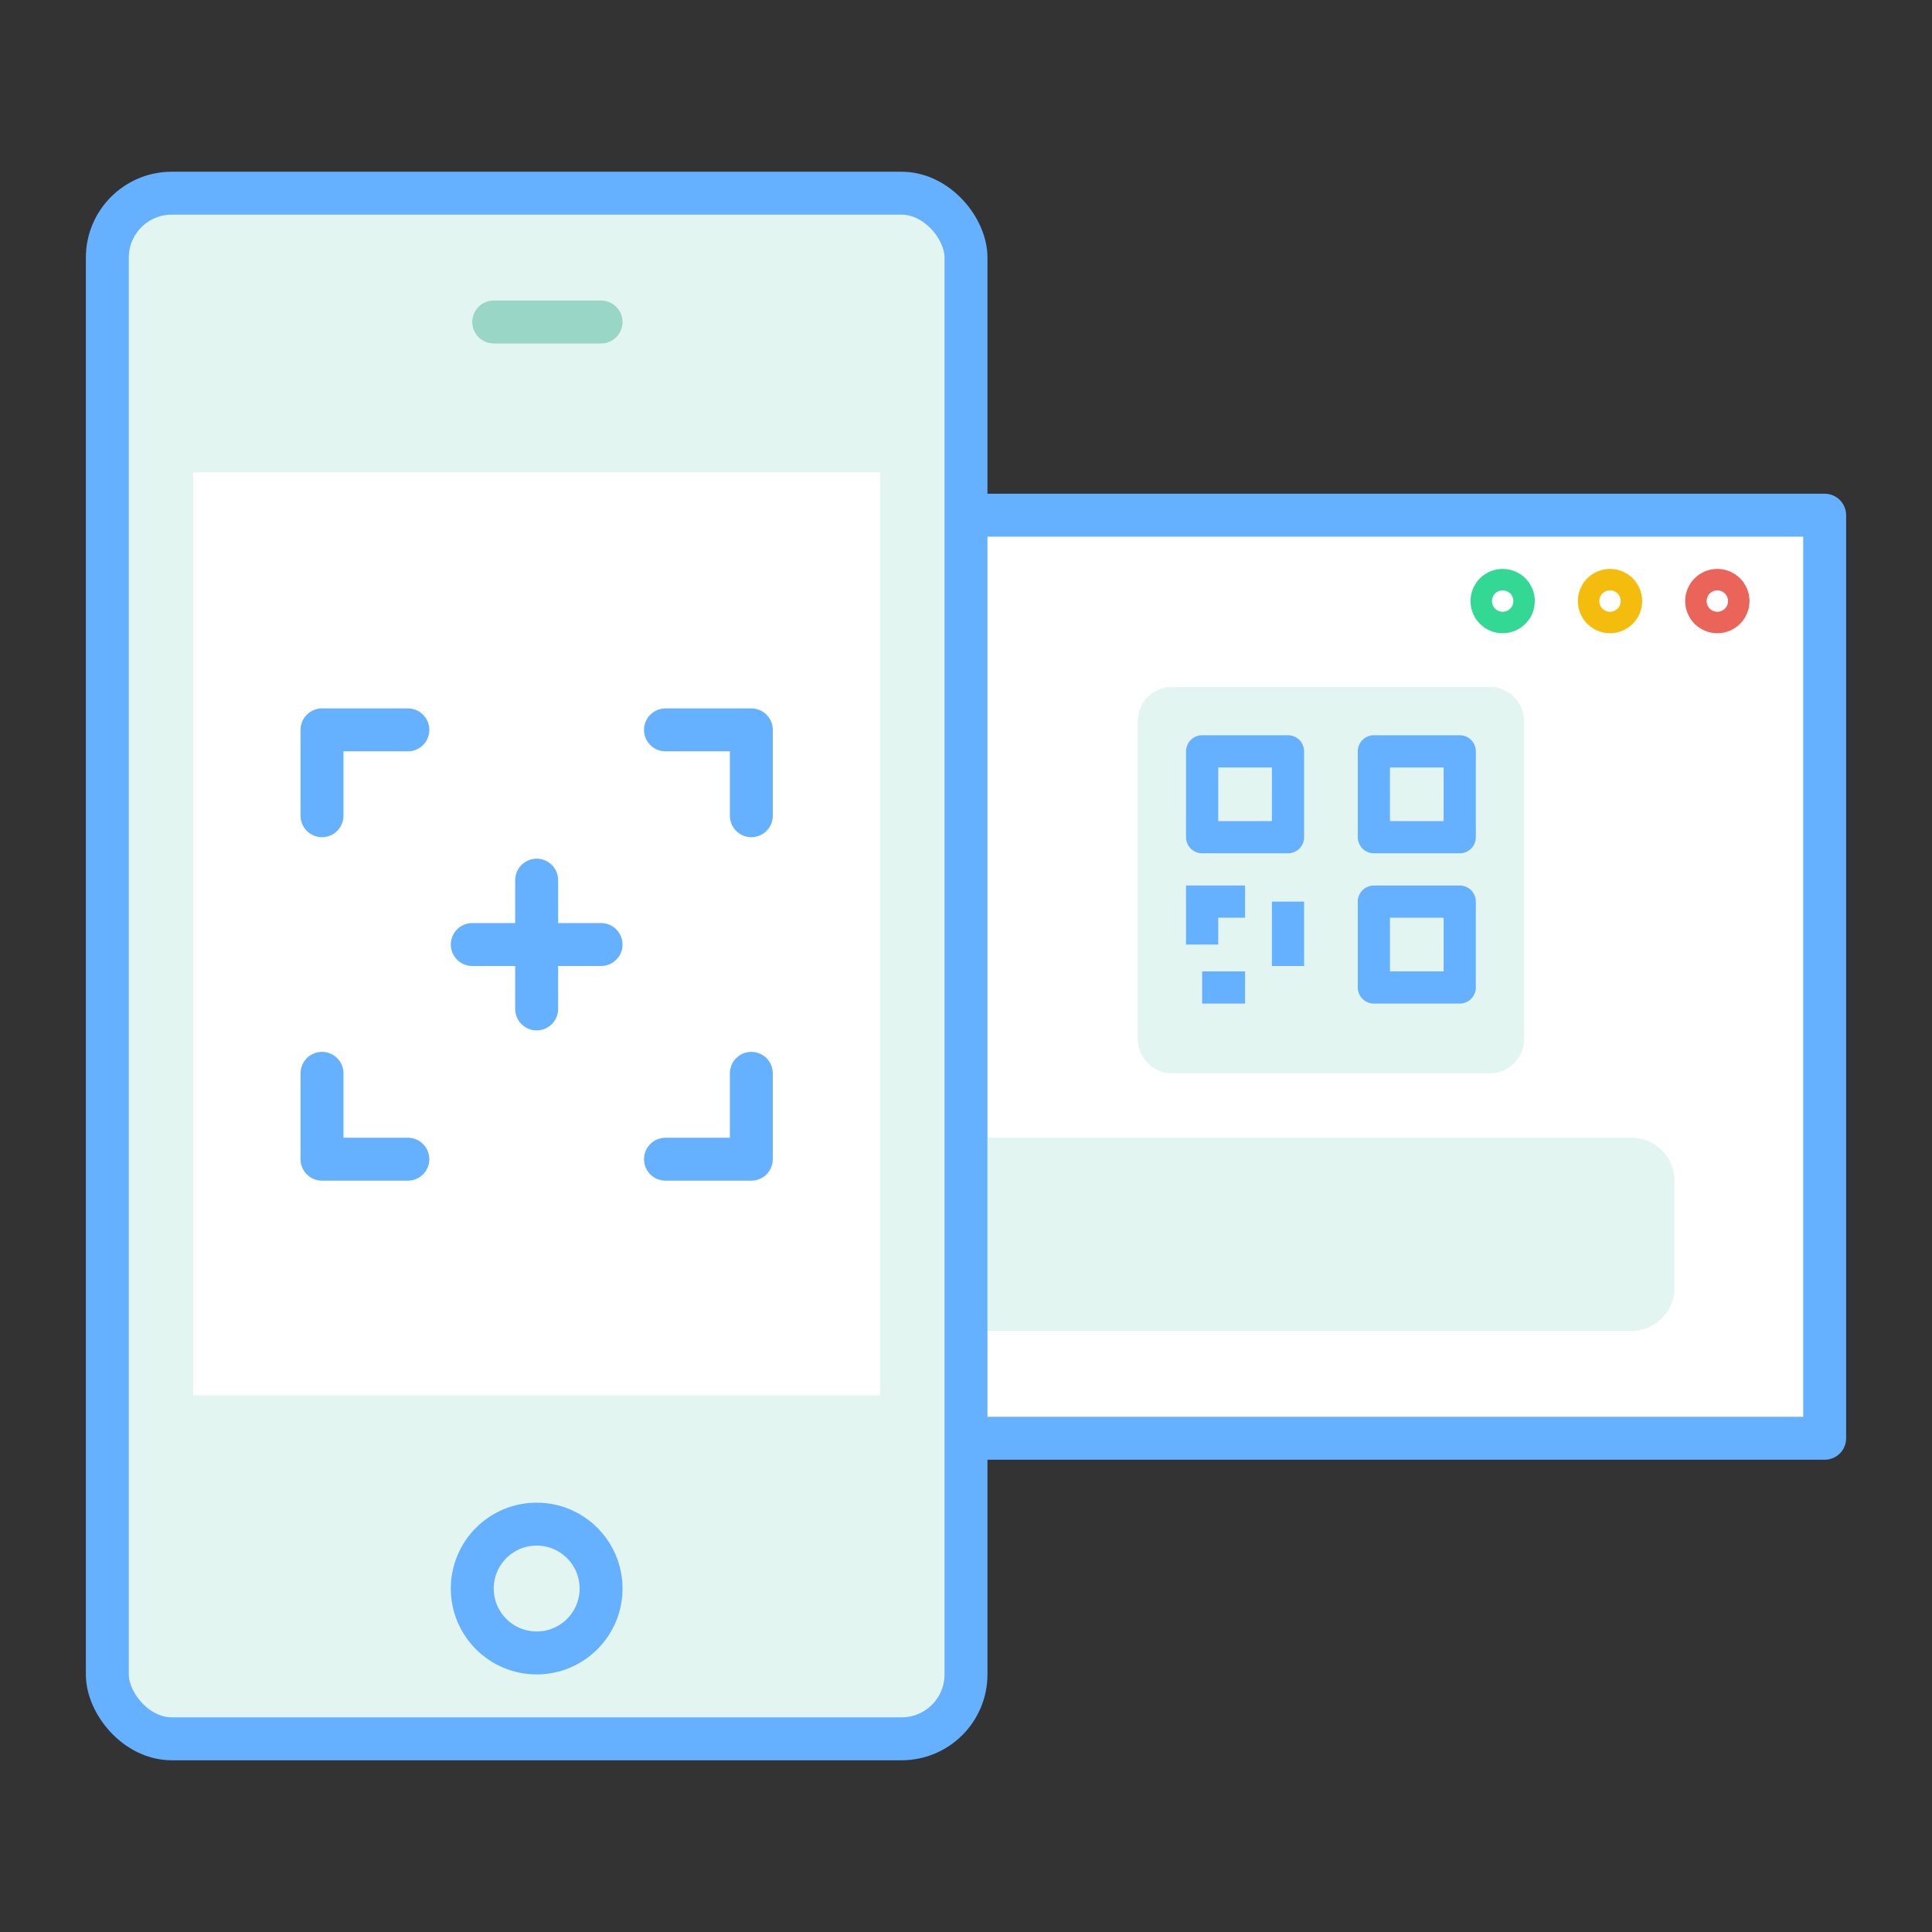 <svg xmlns="http://www.w3.org/2000/svg" viewBox="0 0 90 90"><rect x="0" y="0" width="90" height="90" fill="#333333" stroke="none"/><rect x="44" y="24" width="41" height="43" transform="translate(129 91) rotate(-180)" fill="#fff" stroke="#66b1ff" stroke-linecap="round" stroke-linejoin="round" stroke-width="2"/><path d="M71,37V33.6A1.6,1.6,0,0,0,69.4,32H54.6A1.6,1.6,0,0,0,53,33.6V48.39A1.61,1.61,0,0,0,54.61,50H69.4A1.6,1.6,0,0,0,71,48.4V37Z" fill="#e2f5f0"/><line x1="60" y1="42" x2="60" y2="45" fill="none" stroke="#66b1ff" stroke-width="1.5"/><line x1="58" y1="46" x2="56" y2="46" fill="none" stroke="#66b1ff" stroke-width="1.5"/><rect x="64" y="35" width="4" height="4" fill="none" stroke="#66b1ff" stroke-linecap="round" stroke-linejoin="round" stroke-width="1.5"/><rect x="56" y="35" width="4" height="4" fill="none" stroke="#66b1ff" stroke-linecap="round" stroke-linejoin="round" stroke-width="1.5"/><rect x="64" y="42" width="4" height="4" fill="none" stroke="#66b1ff" stroke-linecap="round" stroke-linejoin="round" stroke-width="1.5"/><polyline points="58 42 56 42 56 44" fill="none" stroke="#66b1ff" stroke-width="1.5"/><path d="M48,53H78a0,0,0,0,1,0,0v9a0,0,0,0,1,0,0H48a2,2,0,0,1-2-2V55a2,2,0,0,1,2-2Z" transform="translate(124 115) rotate(-180)" fill="#e2f5f0"/><circle cx="70" cy="28" r="0.5" fill="none" stroke="#33d895" stroke-linecap="round" stroke-linejoin="round" stroke-width="2"/><circle cx="75" cy="28" r="0.5" fill="none" stroke="#f4bd0e" stroke-linecap="round" stroke-linejoin="round" stroke-width="2"/><circle cx="80" cy="28" r="0.5" fill="none" stroke="#eb6459" stroke-linecap="round" stroke-linejoin="round" stroke-width="2"/><rect x="5" y="9" width="40" height="72" rx="3" ry="3" fill="#e2f5f0" stroke="#66b1ff" stroke-linecap="round" stroke-linejoin="round" stroke-width="2"/><rect x="9" y="22" width="32" height="43" fill="#fff"/><polyline points="31 34 35 34 35 38" fill="none" stroke="#66b1ff" stroke-linecap="round" stroke-linejoin="round" stroke-width="2"/><polyline points="19 54 15 54 15 50" fill="none" stroke="#66b1ff" stroke-linecap="round" stroke-linejoin="round" stroke-width="2"/><polyline points="15 38 15 34 19 34" fill="none" stroke="#66b1ff" stroke-linecap="round" stroke-linejoin="round" stroke-width="2"/><polyline points="35 50 35 54 31 54" fill="none" stroke="#66b1ff" stroke-linecap="round" stroke-linejoin="round" stroke-width="2"/><line x1="25" y1="41" x2="25" y2="47" fill="none" stroke="#66b1ff" stroke-linecap="round" stroke-linejoin="round" stroke-width="2"/><line x1="22" y1="44" x2="28" y2="44" fill="none" stroke="#66b1ff" stroke-linecap="round" stroke-linejoin="round" stroke-width="2"/><circle cx="25" cy="74" r="3" fill="none" stroke="#66b1ff" stroke-linecap="round" stroke-linejoin="round" stroke-width="2"/><line x1="23" y1="15" x2="28" y2="15" fill="none" stroke="#9ad6c5" stroke-linecap="round" stroke-linejoin="round" stroke-width="2"/></svg>